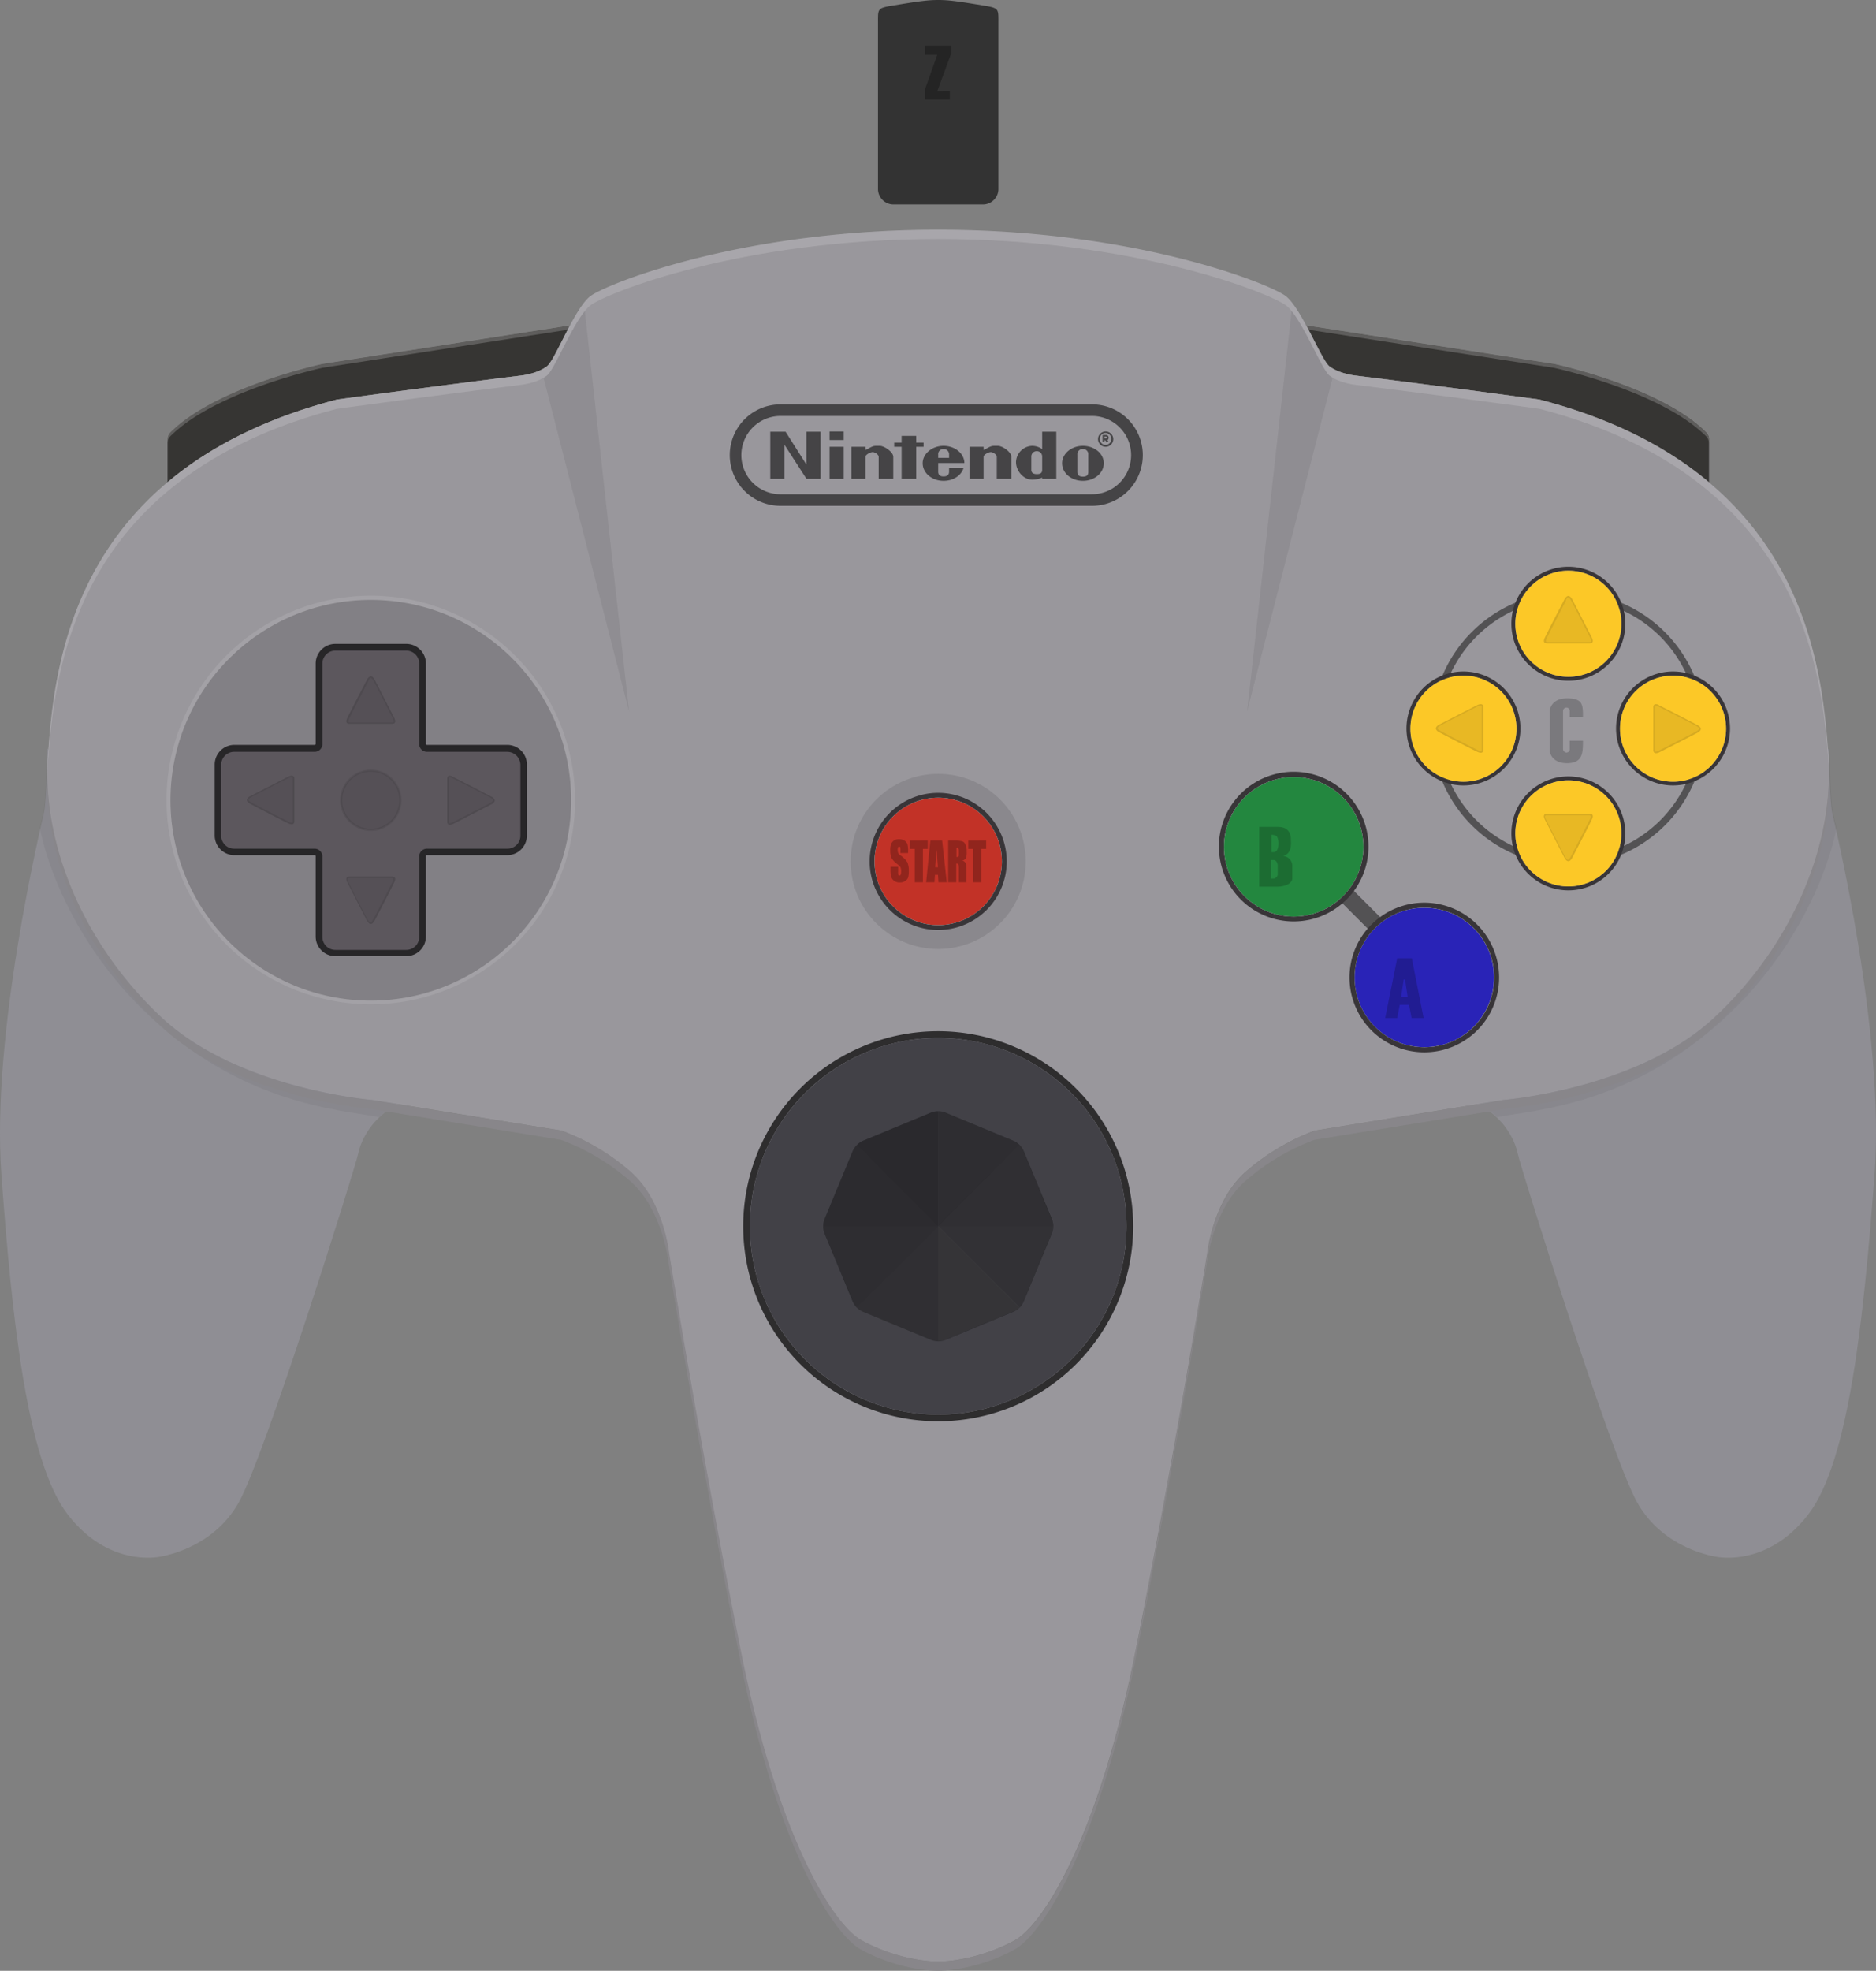 <svg id="Layer_1" data-name="Layer 1" xmlns="http://www.w3.org/2000/svg" width="810.05" height="850.78" viewBox="0 0 810.05 850.78">
  <rect x="0" y="0" width="810.05" height="850.78" fill="#808080" stroke="none"/>
  <defs>
    <style>
      .cls-1 {
        fill: #c9cacc;
      }

      .cls-18, .cls-19, .cls-2, .cls-20, .cls-21, .cls-22, .cls-23, .cls-24, .cls-35, .cls-4 {
        isolation: isolate;
      }

      .cls-10, .cls-2, .cls-4 {
        opacity: 0.2;
      }

      .cls-3 {
        fill: #363533;
      }

      .cls-12, .cls-19, .cls-20, .cls-21, .cls-22, .cls-23, .cls-24, .cls-4 {
        fill: #fff;
      }

      .cls-5 {
        fill: #8f8e94;
      }

      .cls-22, .cls-6 {
        opacity: 0.05;
      }

      .cls-7 {
        fill: #99979c;
      }

      .cls-8 {
        opacity: 0.46;
      }

      .cls-9 {
        opacity: 0.1;
      }

      .cls-11 {
        opacity: 0.15;
      }

      .cls-13 {
        opacity: 0.07;
      }

      .cls-14 {
        fill: #88868a;
      }

      .cls-15 {
        opacity: 0.55;
      }

      .cls-16 {
        opacity: 0.7;
      }

      .cls-17 {
        fill: #424147;
      }

      .cls-18 {
        opacity: 0.4;
      }

      .cls-19 {
        opacity: 0.03;
      }

      .cls-20 {
        opacity: 0.01;
      }

      .cls-21 {
        opacity: 0.02;
      }

      .cls-23 {
        opacity: 0.04;
      }

      .cls-24 {
        opacity: 0.06;
      }

      .cls-25 {
        fill: #383538;
      }

      .cls-26 {
        fill: #3dcdd8;
      }

      .cls-27 {
        opacity: 0.25;
      }

      .cls-28 {
        fill: #c23227;
      }

      .cls-29 {
        fill: #dc78c0;
      }

      .cls-30 {
        fill: #23873f;
      }

      .cls-31 {
        fill: #d6dc48;
      }

      .cls-32 {
        fill: #2923b7;
      }

      .cls-33 {
        fill: #5c575d;
      }

      .cls-34, .cls-35 {
        opacity: 0.08;
      }

      .cls-35 {
        stroke: #000;
        stroke-miterlimit: 10;
        stroke-width: 0.99px;
      }

      .cls-36 {
        fill: #fcc827;
      }

      .cls-37 {
        fill: #333;
      }

      .cls-38 {
        opacity: 0.3;
      }
    </style>
  </defs>
  <g id="Right_Bumper" data-name="Right Bumper">
    <g id="Left_Bumper_Pressed" data-name="Left Bumper Pressed">
      <path class="cls-1" d="M145.6,172.4c51-6.9,79.1-10.3,79.1-10.3s6.9-.6,11.5-4c2.1-1.6,5.9-10,10-17.7L139.3,157s-45.9,9.8-65.7,29.5a4.38,4.38,0,0,0-1.3,3.2v18.5h0C89.8,193.4,113.5,180.8,145.6,172.4Z" transform="translate(0.01 0.07)"/>
      <path class="cls-2" d="M73.6,186.5c19.7-19.7,65.7-29.5,65.7-29.5l107.1-16.6-.1,1.7-107,16.6s-45.9,9.8-65.7,29.5a4.38,4.38,0,0,0-1.3,3.2v-1.7A3.89,3.89,0,0,1,73.6,186.5Z" transform="translate(0.01 0.07)"/>
    </g>
    <g id="Left_Bumper" data-name="Left Bumper">
      <path class="cls-3" d="M145.6,172.4c51-6.9,79.1-10.3,79.1-10.3s6.9-.6,11.5-4c2.1-1.6,5.9-10,10-17.7L139.3,157s-45.9,9.8-65.7,29.5a4.38,4.38,0,0,0-1.3,3.2v18.5h0C89.8,193.4,113.5,180.8,145.6,172.4Z" transform="translate(0.01 0.07)"/>
      <path class="cls-4" d="M73.6,186.5c19.7-19.7,65.7-29.5,65.7-29.5l107.1-16.6-.1,1.7-107,16.6s-45.9,9.8-65.7,29.5a4.38,4.38,0,0,0-1.3,3.2v-1.7A3.89,3.89,0,0,1,73.6,186.5Z" transform="translate(0.01 0.07)"/>
    </g>
  </g>
  <g id="Left_Bumper-2" data-name="Left Bumper">
    <g id="Right_Bumper_Pressed" data-name="Right Bumper Pressed">
      <path class="cls-1" d="M574.1,158.1c4.6,3.4,11.5,4,11.5,4s28.1,3.4,79.1,10.3c32.1,8.3,55.8,21,73.3,35.8h0V189.7a4.63,4.63,0,0,0-1.3-3.2C717,166.8,671,157,671,157L564,140.4C568.2,148.1,572,156.5,574.1,158.1Z" transform="translate(0.01 0.07)"/>
      <path class="cls-2" d="M736.6,186.5c-19.7-19.7-65.7-29.5-65.7-29.5L563.8,140.4l.1,1.7,107,16.6s45.9,9.8,65.7,29.5a4.38,4.38,0,0,1,1.3,3.2v-1.7A4.63,4.63,0,0,0,736.6,186.5Z" transform="translate(0.01 0.07)"/>
    </g>
    <g id="Right_Bumper-2" data-name="Right Bumper">
      <path class="cls-3" d="M574.1,158.1c4.6,3.4,11.5,4,11.5,4s28.1,3.4,79.1,10.3c32.1,8.3,55.8,21,73.3,35.8h0V189.7a4.63,4.63,0,0,0-1.3-3.2C717,166.8,671,157,671,157L564,140.4C568.2,148.1,572,156.5,574.1,158.1Z" transform="translate(0.01 0.07)"/>
      <path class="cls-4" d="M736.6,186.5c-19.7-19.7-65.7-29.5-65.7-29.5L563.8,140.4l.1,1.7,107,16.6s45.9,9.8,65.7,29.5a4.38,4.38,0,0,1,1.3,3.2v-1.7A4.63,4.63,0,0,0,736.6,186.5Z" transform="translate(0.01 0.07)"/>
    </g>
  </g>
  <g>
    <g id="Right_Handle" data-name="Right Handle">
      <path class="cls-5" d="M789.7,323.1s.3,22.3,1.4,27.5S814,445.7,809.4,507s-10.9,123.7-28.6,146.7S741.3,672,741.3,672s-22.9-2.9-34.4-23.5-50.4-144.9-51.6-150.7-5.9-15.4-17-21.2S789.7,323.1,789.7,323.1Z" transform="translate(0.01 0.07)"/>
    </g>
    <g id="Right_Handle_Shadow" data-name="Right Handle Shadow" class="cls-6">
      <path d="M639.9,477.4c.2.1.5.3.7.4a.76.76,0,0,0,.4.2c.2.1.4.3.6.4s.3.2.4.3.4.3.6.4.3.2.4.3.4.3.6.4a1.38,1.38,0,0,0,.4.3c.2.1.4.3.6.4l.3.3c.2.2.4.3.6.5s.2.1.2.2c.3.2.5.5.8.7,17.1-3.3,60.1-5.4,101.9-46.3,25-24.4,39.8-55.1,44.6-78.4-.9-3.8-1.4-6.2-1.6-6.9-1.1-5.2-1.4-27.5-1.4-27.5a2.22,2.22,0,0,0-.5.4c.1.8.1,1.6.2,2.4,2.9,39-16,82.5-49.3,113.4s-91.1,35.5-91.1,35.5l-10.7,1.7c.4.2.7.4,1.1.6C639.6,477.3,639.7,477.3,639.9,477.4Z" transform="translate(0.01 0.07)"/>
    </g>
    <g id="Left_Handle" data-name="Left Handle">
      <path class="cls-5" d="M20.4,323.1s-.3,22.3-1.4,27.5S-3.9,445.7.6,507,11.5,630.7,29.2,653.7,68.7,672,68.7,672s22.9-2.9,34.4-23.5,50.4-144.9,51.6-150.7,5.9-15.4,17-21.2S20.4,323.1,20.4,323.1Z" transform="translate(0.01 0.07)"/>
    </g>
    <g id="Base">
      <path class="cls-7" d="M789.5,325.9c-2.9-39-10.3-123.7-124.9-153.5-51-6.9-79.1-10.3-79.1-10.3s-6.9-.6-11.5-4c-3.6-2.7-12-25.2-18.9-30.4S490.4,99.1,405,99.1s-143.1,23.5-150,28.6-15.3,27.7-18.9,30.4c-4.6,3.4-11.5,4-11.5,4s-28.1,3.4-79.1,10.3C31,202.2,23.5,287,20.7,325.9s16,82.5,49.3,113.4,91.1,35.5,91.1,35.5L242.4,488a97.28,97.28,0,0,1,29.8,17.8c14.3,12.6,16.6,35.5,16.6,35.5s14.3,88.2,30.9,171.3,40.7,118.6,52.1,124.9,24.6,9.2,33.2,9.2,21.8-2.9,33.2-9.2,35.5-41.8,52.1-124.9,30.9-171.3,30.9-171.3,2.3-22.9,16.6-35.5A97.28,97.28,0,0,1,567.6,488l81.3-13.2s57.9-4.6,91.1-35.5C773.4,408.4,792.3,364.9,789.5,325.9Z" transform="translate(0.01 0.07)"/>
    </g>
    <g class="cls-8">
      <rect x="583.66" y="378.2" width="7.3" height="28.4" transform="translate(-105.43 530.3) rotate(-45)"/>
    </g>
    <g id="Start_Indent" data-name="Start Indent" class="cls-9">
      <circle cx="405.11" cy="371.87" r="37.8"/>
    </g>
    <g id="C_Group" data-name="C Group">
      <g id="C_Area" data-name="C Area" class="cls-8">
        <path d="M677.2,258.3a56.1,56.1,0,1,1-56.1,56.1,56.08,56.08,0,0,1,56.1-56.1m0-2.8a59,59,0,1,0,59,59,59.11,59.11,0,0,0-59-59Z" transform="translate(0.01 0.07)"/>
      </g>
      <g class="cls-10">
        <path d="M677.8,323.4a1.42,1.42,0,0,1-1.6,1.4,1.6,1.6,0,0,1-1.3-1.5V306.9a1.5,1.5,0,0,1,1.3-1.5,1.42,1.42,0,0,1,1.6,1.4v2.6h5.7c0-5.2,0-8-6.9-8-6,0-7.2,3.9-7.4,4.9v18.2c.2,1,1.4,4.9,7.4,4.9,6.9,0,6.9-4.6,6.9-9.7h-5.7Z" transform="translate(0.01 0.07)"/>
      </g>
    </g>
    <g id="DPad_Area" data-name="DPad Area">
      <g id="Dpad_Area-2" data-name="Dpad Area" class="cls-11">
        <circle cx="160.11" cy="345.47" r="86.5"/>
      </g>
      <g class="cls-9">
        <path class="cls-12" d="M160.1,258.9a86.5,86.5,0,1,1-86.5,86.5,86.46,86.46,0,0,1,86.5-86.5m0-1.8a88.2,88.2,0,1,0,88.2,88.2,88.34,88.34,0,0,0-88.2-88.2Z" transform="translate(0.01 0.07)"/>
      </g>
    </g>
    <g id="Right_Shadow" data-name="Right Shadow" class="cls-13">
      <path d="M574.1,162.1c-3.2-2.4-10.1-20.1-16.4-27.9L538.5,307l36.9-144C575,162.7,574.5,162.4,574.1,162.1Z" transform="translate(0.01 0.07)"/>
    </g>
    <g id="Left_Handle_Shadow" data-name="Left Handle Shadow" class="cls-6">
      <path d="M170.3,477.4c-.2.1-.5.3-.7.4a.76.76,0,0,1-.4.2c-.2.1-.4.3-.6.4s-.3.2-.4.3-.4.3-.6.4-.3.2-.4.3-.4.3-.6.4a1.38,1.38,0,0,1-.4.3c-.2.1-.4.3-.6.4l-.3.3c-.2.2-.4.3-.6.5s-.2.1-.2.2c-.3.2-.5.5-.8.7-17.1-3.3-60.1-5.4-101.9-46.3-25-24.4-39.8-55.1-44.6-78.4.9-3.8,1.4-6.2,1.6-6.9,1.1-5.2,1.4-27.5,1.4-27.5a2.22,2.22,0,0,1,.5.4c-.1.8-.1,1.6-.2,2.4-2.9,39,16,82.5,49.3,113.4s91.1,35.5,91.1,35.5l10.7,1.7c-.4.2-.7.4-1.1.6C170.5,477.3,170.4,477.3,170.3,477.4Z" transform="translate(0.01 0.07)"/>
    </g>
    <g id="Left_Shadow" data-name="Left Shadow" class="cls-13">
      <path d="M236.1,162.1c3.2-2.4,10.1-20.1,16.4-27.9L271.6,307,234.7,163C235.2,162.7,235.6,162.4,236.1,162.1Z" transform="translate(0.01 0.07)"/>
    </g>
    <g id="Base_Over_Highlight" data-name="Base Over Highlight" class="cls-11">
      <path class="cls-12" d="M789.5,325.9c-2.9-39-10.3-123.7-124.9-153.5-51-6.9-79.1-10.3-79.1-10.3s-6.9-.6-11.5-4c-3.6-2.7-12-25.2-18.9-30.4S490.4,99.1,405,99.1s-143.1,23.5-150,28.6-15.3,27.7-18.9,30.4c-4.6,3.4-11.5,4-11.5,4s-28.1,3.4-79.1,10.3C31,202.2,23.5,287,20.7,325.9c-.2,3.2-.3,6.5-.3,9.7h0c0-1.9.1-3.8.2-5.7,2.9-39,10.3-123.7,124.9-153.5,51-6.9,79.1-10.3,79.1-10.3s6.9-.6,11.5-4c3.6-2.7,12-25.2,18.9-30.4s64.7-28.6,150.1-28.6,143.2,23.5,150.1,28.6,15.3,27.7,18.9,30.4c4.6,3.4,11.5,4,11.5,4s28.1,3.4,79.1,10.3c114.6,29.8,122,114.6,124.9,153.5.1,1.9.2,3.8.2,5.7h0C789.8,332.4,789.7,329.2,789.5,325.9Z" transform="translate(0.01 0.07)"/>
    </g>
    <g id="Base_Under_Shadow" data-name="Base Under Shadow">
      <path class="cls-14" d="M789.7,335.8c-.7,36.3-19.1,75.2-49.5,103.5-33.2,30.9-91.1,35.5-91.1,35.5L567.8,488A97.28,97.28,0,0,0,538,505.8c-14.3,12.6-16.6,35.5-16.6,35.5s-14.3,88.2-30.9,171.3-40.7,118.6-52.1,124.9-24.6,9.2-33.2,9.2-21.8-2.9-33.2-9.2-35.5-41.8-52.1-124.9S289,541.3,289,541.3s-2.3-22.9-16.6-35.5A97.28,97.28,0,0,0,242.6,488L161,474.9s-57.9-4.6-91.1-35.5C39.5,411,21.1,372.1,20.4,335.8c-.7,37.4,18,78.2,49.5,107.5,33.2,30.9,91.1,35.5,91.1,35.5L242.3,492a97.28,97.28,0,0,1,29.8,17.8c14.3,12.6,16.6,35.5,16.6,35.5s14.3,88.2,30.9,171.3,40.7,118.6,52.1,124.9,24.6,9.2,33.2,9.2,21.8-2.9,33.2-9.2,35.5-41.8,52.1-124.9,30.9-171.3,30.9-171.3,2.3-22.9,16.6-35.5A97.28,97.28,0,0,1,567.5,492l81.3-13.2s57.9-4.6,91.1-35.5C771.8,414,790.4,373.2,789.7,335.8Z" transform="translate(0.01 0.07)"/>
    </g>
    <g id="Nintendo_Logo" data-name="Nintendo Logo" class="cls-15">
      <path d="M471.6,218.3H337a21.9,21.9,0,1,1,0-43.8H471.5a21.9,21.9,0,0,1,.1,43.8ZM337,179.5a16.9,16.9,0,1,0,0,33.8H471.5a16.9,16.9,0,0,0,0-33.8Z" transform="translate(0.01 0.07)"/>
      <path d="M354.3,206.6V186.3h-6.1v14.2l-9-14.2h-6.6v20.3h6.1V191.9l9.5,14.7Z" transform="translate(0.01 0.07)"/>
      <path d="M364.3,206.6V192.8h-6.1v13.8Z" transform="translate(0.01 0.07)"/>
      <path d="M364.3,189.9v-3.7h-6.1v3.7Z" transform="translate(0.01 0.07)"/>
      <g id="_3162" data-name="3162">
        <path d="M385.7,206.6v-9.5c0-2-3.8-4.7-5.8-4.7H378c-1.4,0-2.9,1.2-4.3,1.8v-1.4h-6.1v13.8h6.1v-9.5c0-.9,2.1-2,3.1-2s2.6,1.1,2.6,2v9.5Z" transform="translate(0.01 0.07)"/>
      </g>
      <g id="_3162-2" data-name="3162">
        <path d="M436.7,206.6v-9.5c0-2-3.8-4.7-5.8-4.7H429c-1.4,0-2.9,1.2-4.3,1.8v-1.4h-6.1v13.8h6.1v-9.5c0-.9,2.1-2,3.1-2s2.6,1.1,2.6,2v9.5Z" transform="translate(0.01 0.07)"/>
      </g>
      <path d="M395.6,206.6V192.8h3.2V191h-3.2v-2.9h-6.3V191h-3.2v1.8h3.2v13.8Z" transform="translate(0.01 0.07)"/>
      <path d="M407.4,192.4c-4.9,0-9,3.4-9,7.5,0,4.3,4.1,7.6,9,7.6,4.3,0,7.8-2.4,8.7-5.7h-6.3v1.8c0,1.5-1.1,2-2.4,2s-2.3-.5-2.3-2v-3.8h11.3C416.4,195.8,412.4,192.4,407.4,192.4Zm0,1.4a2.26,2.26,0,0,1,2.4,2.4v1.4h-4.7v-1.4A2.18,2.18,0,0,1,407.4,193.8Z" transform="translate(0.01 0.07)"/>
      <path d="M467.6,192.4c-5,0-9,3.4-9,7.5,0,4.3,4,7.6,9,7.6s9-3.4,9-7.6S472.5,192.4,467.6,192.4Zm0,1.4a2.18,2.18,0,0,1,2.3,2.4v7.5c0,1.5-.9,2-2.3,2s-2.4-.5-2.4-2v-7.5A2.21,2.21,0,0,1,467.6,193.8Z" transform="translate(0.01 0.07)"/>
      <path d="M450,186.3v7.5a7.64,7.64,0,0,0-4.3-1.4,7.22,7.22,0,0,0-7,7c0,3.8,3.2,7.6,7,7.6a11.11,11.11,0,0,0,4.3-.9v.5h6.1V186.3Zm-2.3,8.4a2.29,2.29,0,0,1,2.3,2.4v5.7c0,1.4-.9,1.8-2.3,1.8s-2.4-.5-2.4-1.8v-5.7A2.31,2.31,0,0,1,447.7,194.7Z" transform="translate(0.01 0.07)"/>
      <path d="M477.4,192.8a3.33,3.33,0,0,1-3.3-3.3,3.3,3.3,0,1,1,3.3,3.3Zm0-6a2.53,2.53,0,0,0-2.5,2.7,2.48,2.48,0,0,0,2.5,2.5,2.61,2.61,0,0,0,2.5-2.5A2.72,2.72,0,0,0,477.4,186.8Zm.4,4.1-.5-.9h-.4v.7h-.8v-3h1.5a1.13,1.13,0,0,1,1.1,1.2,1.23,1.23,0,0,1-.5,1l.4.6Zm-.9-1.7h.7c.3,0,.3-.3.3-.4s0-.4-.3-.4h-.7Z" transform="translate(0.01 0.07)"/>
    </g>
  </g>
  <g id="Stick_Area" data-name="Stick Area">
    <g id="Stick_Background_Rim" data-name="Stick Background Rim" class="cls-16">
      <path d="M405.1,448a81.3,81.3,0,1,1-81.3,81.3A81.3,81.3,0,0,1,405.1,448m0-2.9a84.2,84.2,0,1,0,84.2,84.2,84.33,84.33,0,0,0-84.2-84.2Z" transform="translate(0.01 0.07)"/>
    </g>
    <circle id="Stick_Background" data-name="Stick Background" class="cls-17" cx="405.11" cy="529.37" r="81.3"/>
    <g id="Octagon">
      <path class="cls-18" d="M368.1,497l-12,29a8.4,8.4,0,0,0,0,6.6l12,29a8.66,8.66,0,0,0,4.7,4.7l29,12a8.4,8.4,0,0,0,6.6,0l29-12a8.66,8.66,0,0,0,4.7-4.7l12-29a8.4,8.4,0,0,0,0-6.6l-12-29a8.66,8.66,0,0,0-4.7-4.7l-29-12a8.4,8.4,0,0,0-6.6,0l-29,12A9,9,0,0,0,368.1,497Z" transform="translate(0.01 0.07)"/>
      <g>
        <path class="cls-19" d="M355.5,529.3a7.84,7.84,0,0,0,.7,3.3l12,29a7.74,7.74,0,0,0,1.9,2.8l35.1-35.1Z" transform="translate(0.01 0.07)"/>
        <path class="cls-20" d="M405.1,479.7a7.84,7.84,0,0,0-3.3.7l-29,12a7.74,7.74,0,0,0-2.8,1.9l35.1,35.1V479.7Z" transform="translate(0.01 0.07)"/>
        <path class="cls-21" d="M370,494.2a9.23,9.23,0,0,0-1.9,2.8l-12,29a9.76,9.76,0,0,0-.7,3.3H405Z" transform="translate(0.01 0.07)"/>
        <path class="cls-19" d="M440.1,494.2a9.23,9.23,0,0,0-2.8-1.9l-29-12a9.76,9.76,0,0,0-3.3-.7v49.6Z" transform="translate(0.01 0.07)"/>
        <path class="cls-22" d="M440.1,564.4a9.23,9.23,0,0,0,1.9-2.8l12-29a9.76,9.76,0,0,0,.7-3.3H405.1Z" transform="translate(0.01 0.07)"/>
        <path class="cls-23" d="M370,564.4a9.23,9.23,0,0,0,2.8,1.9l29,12a9.76,9.76,0,0,0,3.3.7V529.4Z" transform="translate(0.01 0.07)"/>
        <path class="cls-23" d="M442,497a7.74,7.74,0,0,0-1.9-2.8L405,529.3h49.6a7.84,7.84,0,0,0-.7-3.3Z" transform="translate(0.01 0.07)"/>
        <path class="cls-24" d="M405.1,578.9a7.84,7.84,0,0,0,3.3-.7l29-12a7.74,7.74,0,0,0,2.8-1.9l-35.1-35.1v49.7Z" transform="translate(0.01 0.07)"/>
      </g>
    </g>
  </g>
  <g id="Start_Button" data-name="Start Button">
    <path class="cls-25" d="M405.1,344.3a27.5,27.5,0,1,1-27.5,27.5,27.48,27.48,0,0,1,27.5-27.5m0-2.1a29.6,29.6,0,1,0,29.6,29.6,29.66,29.66,0,0,0-29.6-29.6Z" transform="translate(0.01 0.07)"/>
    <g id="Start_Button_Pressed" data-name="Start Button Pressed">
      <circle class="cls-26" cx="405.11" cy="371.87" r="27.5"/>
      <g class="cls-27">
        <path class="cls-12" d="M392.1,368.2h-3.3v-1.3a3.45,3.45,0,0,0-.1-1.2c-.1-.2-.2-.3-.4-.3a.55.55,0,0,0-.5.3,2.51,2.51,0,0,0-.2,1,4.64,4.64,0,0,0,.2,1.4,2.39,2.39,0,0,0,1,1.1,10.3,10.3,0,0,1,3,3,9.08,9.08,0,0,1,.6,3.8,9.41,9.41,0,0,1-.3,2.8,3.11,3.11,0,0,1-1.3,1.5,4.14,4.14,0,0,1-2.3.6,3.79,3.79,0,0,1-2.4-.7,3.24,3.24,0,0,1-1.3-1.8,12.39,12.39,0,0,1-.3-3.1v-1.2h3.3v2.2a3.81,3.81,0,0,0,.1,1.3.55.55,0,0,0,.5.3.51.51,0,0,0,.5-.4,2.68,2.68,0,0,0,.2-1.1,4.83,4.83,0,0,0-.3-2.1,9.07,9.07,0,0,0-1.7-1.6,8.59,8.59,0,0,1-1.7-1.7,3.65,3.65,0,0,1-.7-1.4,7.8,7.8,0,0,1-.3-2.4,7.39,7.39,0,0,1,.4-3,3.74,3.74,0,0,1,1.3-1.5,3.64,3.64,0,0,1,2.1-.5,4.14,4.14,0,0,1,2.3.6,3.11,3.11,0,0,1,1.3,1.5,10.53,10.53,0,0,1,.3,3v.9Z" transform="translate(0.01 0.07)"/>
        <path class="cls-12" d="M400.6,362.8v3.6h-2.1v14.4H395V366.4h-2.1v-3.6Z" transform="translate(0.01 0.07)"/>
        <path class="cls-12" d="M406.8,362.8l2,18h-3.6l-.2-3.2h-1.3l-.2,3.2h-3.6l1.8-18ZM405,374.3c-.2-2-.4-4.6-.5-7.5-.4,3.4-.6,6-.7,7.5Z" transform="translate(0.01 0.07)"/>
        <path class="cls-12" d="M409.5,362.8H412a12.45,12.45,0,0,1,3.4.3,2.24,2.24,0,0,1,1.4,1.3,6.91,6.91,0,0,1,.6,3.3,6.06,6.06,0,0,1-.4,2.8,2,2,0,0,1-1.6.9,2.15,2.15,0,0,1,1.4.9,2.46,2.46,0,0,1,.4,1.1c0,.4.1,1.2.1,2.7v4.7H414v-6a5.25,5.25,0,0,0-.2-1.8q-.15-.3-.9-.3v8.1h-3.5v-18Zm3.5,3.1v4a1.29,1.29,0,0,0,.8-.2c.2-.1.2-.6.2-1.4v-1a2.33,2.33,0,0,0-.2-1.1C413.7,365.9,413.4,365.9,413,365.9Z" transform="translate(0.01 0.07)"/>
        <path class="cls-12" d="M425.8,362.8v3.6h-2.1v14.4h-3.5V366.4h-2.1v-3.6Z" transform="translate(0.01 0.07)"/>
      </g>
    </g>
    <g id="Start_Button-2" data-name="Start Button">
      <circle class="cls-28" cx="405.11" cy="371.87" r="27.5"/>
      <g class="cls-27">
        <path d="M392.1,368.2h-3.3v-1.3a3.45,3.45,0,0,0-.1-1.2c-.1-.2-.2-.3-.4-.3a.55.55,0,0,0-.5.3,2.51,2.51,0,0,0-.2,1,4.64,4.64,0,0,0,.2,1.4,2.39,2.39,0,0,0,1,1.1,10.3,10.3,0,0,1,3,3,9.08,9.08,0,0,1,.6,3.8,9.41,9.41,0,0,1-.3,2.8,3.11,3.11,0,0,1-1.3,1.5,4.14,4.14,0,0,1-2.3.6,3.79,3.79,0,0,1-2.4-.7,3.24,3.24,0,0,1-1.3-1.8,12.39,12.39,0,0,1-.3-3.1v-1.2h3.3v2.2a3.81,3.81,0,0,0,.1,1.3.55.55,0,0,0,.5.3.51.51,0,0,0,.5-.4,2.68,2.68,0,0,0,.2-1.1,4.83,4.83,0,0,0-.3-2.1,9.07,9.07,0,0,0-1.7-1.6,8.59,8.59,0,0,1-1.7-1.7,3.65,3.65,0,0,1-.7-1.4,7.8,7.8,0,0,1-.3-2.4,7.39,7.39,0,0,1,.4-3,3.74,3.74,0,0,1,1.3-1.5,3.64,3.64,0,0,1,2.1-.5,4.14,4.14,0,0,1,2.3.6,3.11,3.11,0,0,1,1.3,1.5,10.53,10.53,0,0,1,.3,3v.9Z" transform="translate(0.01 0.07)"/>
        <path d="M400.6,362.8v3.6h-2.1v14.4H395V366.4h-2.1v-3.6Z" transform="translate(0.01 0.07)"/>
        <path d="M406.8,362.8l2,18h-3.6l-.2-3.2h-1.3l-.2,3.2h-3.6l1.8-18ZM405,374.3c-.2-2-.4-4.6-.5-7.5-.4,3.4-.6,6-.7,7.5Z" transform="translate(0.01 0.07)"/>
        <path d="M409.5,362.8H412a12.45,12.45,0,0,1,3.4.3,2.24,2.24,0,0,1,1.4,1.3,6.91,6.91,0,0,1,.6,3.3,6.06,6.06,0,0,1-.4,2.8,2,2,0,0,1-1.6.9,2.15,2.15,0,0,1,1.4.9,2.46,2.46,0,0,1,.4,1.1c0,.4.1,1.2.1,2.7v4.7H414v-6a5.25,5.25,0,0,0-.2-1.8q-.15-.3-.9-.3v8.1h-3.5v-18Zm3.5,3.1v4a1.29,1.29,0,0,0,.8-.2c.2-.1.2-.6.2-1.4v-1a2.33,2.33,0,0,0-.2-1.1C413.7,365.9,413.4,365.9,413,365.9Z" transform="translate(0.01 0.07)"/>
        <path d="M425.8,362.8v3.6h-2.1v14.4h-3.5V366.4h-2.1v-3.6Z" transform="translate(0.01 0.07)"/>
      </g>
    </g>
  </g>
  <g id="B_Button" data-name="B Button">
    <path class="cls-25" d="M558.6,335.4a30.1,30.1,0,1,1-30.1,30.1,30.13,30.13,0,0,1,30.1-30.1m0-2.3a32.3,32.3,0,1,0,32.3,32.3,32.35,32.35,0,0,0-32.3-32.3Z" transform="translate(0.01 0.07)"/>
    <g>
      <circle class="cls-29" cx="558.61" cy="365.57" r="30.1"/>
      <path class="cls-4" d="M554,369.5c4-1.1,3.4-5.7,3.4-6.9,0-2.3-.6-5.7-5.7-5.7h-8v25.8h8a10.19,10.19,0,0,0,4.6-1.1c1.7-1.1,1.7-2.3,1.7-2.3v-5.7A4.19,4.19,0,0,0,554,369.5Zm-5.1-9.2s1.7,0,2.3.6c1.1,1.1,1.1,5.2,0,6.3a1.74,1.74,0,0,1-1.1.6H549v-7.5Zm2.8,17.2a1.56,1.56,0,0,1-.6,1.1l-.2.2a1.49,1.49,0,0,1-.9.4h-1.2v-8H550a1.09,1.09,0,0,1,.9.4l.2.2a2.74,2.74,0,0,1,.6,1.7Z" transform="translate(0.01 0.07)"/>
    </g>
    <g>
      <circle class="cls-30" cx="558.61" cy="365.57" r="30.1"/>
      <path class="cls-2" d="M554,369.5c4-1.1,3.4-5.7,3.4-6.9,0-2.3-.6-5.7-5.7-5.7h-8v25.8h8a10.19,10.19,0,0,0,4.6-1.1c1.7-1.1,1.7-2.3,1.7-2.3v-5.7A4.19,4.19,0,0,0,554,369.5Zm-5.1-9.2s1.7,0,2.3.6c1.1,1.1,1.1,5.2,0,6.3a1.74,1.74,0,0,1-1.1.6H549v-7.5Zm2.8,17.2a1.56,1.56,0,0,1-.6,1.1l-.2.2a1.49,1.49,0,0,1-.9.4h-1.2v-8H550a1.09,1.09,0,0,1,.9.4l.2.2a2.74,2.74,0,0,1,.6,1.7Z" transform="translate(0.01 0.07)"/>
    </g>
  </g>
  <g id="A_Button" data-name="A Button">
    <path class="cls-25" d="M615,391.8a30.1,30.1,0,1,1-30,30.1,30.13,30.13,0,0,1,30-30.1m0-2.2a32.3,32.3,0,1,0,32.3,32.3A32.35,32.35,0,0,0,615,389.6Z" transform="translate(0.01 0.07)"/>
    <g>
      <circle class="cls-31" cx="615.01" cy="421.97" r="30.1"/>
      <path class="cls-4" d="M609.6,413.6h-6.3l-5.2,25.8h5.2l1.1-5.7h4l1.1,5.7h5.2ZM605,430.2l1.1-7.4h.6l1.1,7.4Z" transform="translate(0.01 0.07)"/>
    </g>
    <g>
      <circle class="cls-32" cx="615.01" cy="421.97" r="30.1"/>
      <path class="cls-2" d="M609.6,413.6h-6.3l-5.2,25.8h5.2l1.1-5.7h4l1.1,5.7h5.2ZM605,430.2l1.1-7.4h.6l1.1,7.4Z" transform="translate(0.01 0.07)"/>
    </g>
  </g>
  <g id="Dpad">
    <g id="Dpad-2" data-name="Dpad">
      <g id="D-Pad_BG" data-name="D-Pad BG" class="cls-16">
        <path d="M144.8,411.4a7,7,0,0,1-7-7.1V369.6a1.9,1.9,0,0,0-1.9-1.9H101.2a7.11,7.11,0,0,1-7.1-7V330.1a7,7,0,0,1,7.1-7h34.7a1.9,1.9,0,0,0,1.9-1.9V286.5a7.11,7.11,0,0,1,7-7.1h30.6a7.13,7.13,0,0,1,7.1,7.1v34.7a1.9,1.9,0,0,0,1.9,1.9h34.7a7.11,7.11,0,0,1,7.1,7v30.6a7,7,0,0,1-7.1,7H184.4a1.9,1.9,0,0,0-1.9,1.9v34.7a7.13,7.13,0,0,1-7.1,7.1Z" transform="translate(0.01 0.07)"/>
        <path d="M175.4,280.8a5.59,5.59,0,0,1,5.6,5.6v34.7a3.37,3.37,0,0,0,3.4,3.4h34.7a5.59,5.59,0,0,1,5.6,5.6v30.6a5.59,5.59,0,0,1-5.6,5.6H184.4a3.37,3.37,0,0,0-3.4,3.4v34.7a5.59,5.59,0,0,1-5.6,5.6H144.8a5.59,5.59,0,0,1-5.6-5.6V369.7a3.37,3.37,0,0,0-3.4-3.4H101.1a5.59,5.59,0,0,1-5.6-5.6V330.1a5.59,5.59,0,0,1,5.6-5.6h34.7a3.37,3.37,0,0,0,3.4-3.4V286.4a5.59,5.59,0,0,1,5.6-5.6h30.6m0-2.9H144.8a8.49,8.49,0,0,0-8.5,8.5v34.7a.43.43,0,0,1-.4.4H101.2a8.49,8.49,0,0,0-8.5,8.5v30.6a8.49,8.49,0,0,0,8.5,8.5h34.7a.43.43,0,0,1,.4.4v34.7a8.49,8.49,0,0,0,8.5,8.5h30.6a8.49,8.49,0,0,0,8.5-8.5V369.5a.43.43,0,0,1,.4-.4H219a8.49,8.49,0,0,0,8.5-8.5V330a8.49,8.49,0,0,0-8.5-8.5H184.3a.43.43,0,0,1-.4-.4V286.4a8.49,8.49,0,0,0-8.5-8.5Z" transform="translate(0.01 0.07)"/>
      </g>
      <path class="cls-33" d="M219.1,324.5H184.4a3.37,3.37,0,0,1-3.4-3.4V286.4a5.59,5.59,0,0,0-5.6-5.6H144.8a5.59,5.59,0,0,0-5.6,5.6v34.7a3.37,3.37,0,0,1-3.4,3.4H101.1a5.59,5.59,0,0,0-5.6,5.6v30.6a5.59,5.59,0,0,0,5.6,5.6h34.7a3.37,3.37,0,0,1,3.4,3.4v34.7a5.59,5.59,0,0,0,5.6,5.6h30.6a5.59,5.59,0,0,0,5.6-5.6V369.7a3.37,3.37,0,0,1,3.4-3.4h34.7a5.59,5.59,0,0,0,5.6-5.6V330.1A5.72,5.72,0,0,0,219.1,324.5Z" transform="translate(0.01 0.07)"/>
      <g class="cls-34">
        <path d="M126,355.5a4,4,0,0,1-1.3-.4c-2.9-1.4-15.9-8.1-16-8.2-.6-.2-1.6-.9-1.6-1.5s1.1-1.3,1.6-1.5c.2-.1,13.1-6.8,16-8.2a4,4,0,0,1,1.3-.4c.3,0,.4.1.4.2a1.49,1.49,0,0,1,.2.9v18.1a1.49,1.49,0,0,1-.2.9.58.58,0,0,1-.4.1Z" transform="translate(0.01 0.07)"/>
        <path d="M126,335.8h0a.44.44,0,0,1,.1.5v18.9H126a2.41,2.41,0,0,1-1.1-.3c-2.9-1.4-15.9-8.1-16-8.2h0c-.7-.3-1.3-.8-1.3-1a2.06,2.06,0,0,1,1.3-1h0c.1-.1,13.1-6.8,16-8.2.7-.7,1-.7,1.1-.7m0-1a3.36,3.36,0,0,0-1.5.4c-3,1.5-16,8.2-16,8.2s-1.9.8-1.9,1.9,1.9,1.9,1.9,1.9,13,6.8,16,8.2a3.7,3.7,0,0,0,1.5.4c1.3,0,1.1-1.6,1.1-1.6v-18c0,.2.2-1.4-1.1-1.4Z" transform="translate(0.01 0.07)"/>
      </g>
      <g class="cls-34">
        <path d="M169.3,311.9H150.8a.91.91,0,0,1-.8-.3c-.2-.3-.1-.9.3-1.6,1.4-2.9,8.1-15.9,8.2-16,.2-.6.9-1.6,1.5-1.6s1.3,1.1,1.5,1.6c.1.2,6.8,13.1,8.2,16,.4.8.5,1.4.3,1.6S169.5,311.9,169.3,311.9Z" transform="translate(0.01 0.07)"/>
        <path d="M160.1,292.9c.2,0,.7.6,1,1.3h0c.1.1,6.8,13.1,8.2,16a2,2,0,0,1,.3,1.2,1,1,0,0,1-.4.1h-19s-.1-.3.3-1.2c1.4-2.9,8.1-15.9,8.2-16h0c.7-.8,1.2-1.4,1.4-1.4m0-1c-1.1,0-1.9,1.9-1.9,1.9s-6.8,13-8.2,16c-1.2,2.4.3,2.6.9,2.6h18.4c.6,0,2.1-.2.9-2.6-1.5-3-8.2-16-8.2-16s-.8-1.9-1.9-1.9Z" transform="translate(0.01 0.07)"/>
      </g>
      <g class="cls-34">
        <path d="M194.2,355.5c-.3,0-.4-.1-.4-.2a1.49,1.49,0,0,1-.2-.9V336.3a1.49,1.49,0,0,1,.2-.9.52.52,0,0,1,.4-.2,4,4,0,0,1,1.3.4c2.9,1.4,15.9,8.1,16,8.2.6.2,1.6.9,1.6,1.5s-1.1,1.3-1.6,1.5c-.2.1-13.1,6.8-16,8.2a3,3,0,0,1-1.3.5Z" transform="translate(0.01 0.07)"/>
        <path d="M194.2,335.8a2.41,2.41,0,0,1,1.1.3c2.9,1.4,15.9,8.1,16,8.2h0c.7.3,1.3.8,1.3,1a2.06,2.06,0,0,1-1.3,1h0c-.1.1-13.1,6.8-16,8.2a2.17,2.17,0,0,1-1.1.3h-.1a4.33,4.33,0,0,1-.1-.5V335.9c0,.2.1-.1.2-.1h0m0-1c-1.3,0-1.1,1.6-1.1,1.6v18s-.2,1.6,1.1,1.6a3.36,3.36,0,0,0,1.5-.4c3-1.5,16-8.2,16-8.2s1.9-.8,1.9-1.9-1.9-1.9-1.9-1.9-13-6.8-16-8.2a2.64,2.64,0,0,0-1.5-.6Z" transform="translate(0.01 0.07)"/>
      </g>
      <g class="cls-34">
        <path d="M160.1,398.4c-.6,0-1.3-1.1-1.5-1.6-.1-.2-6.8-13.1-8.2-16-.4-.8-.5-1.4-.3-1.6a.91.91,0,0,1,.8-.3h18.5a.91.91,0,0,1,.8.3c.2.3.1.9-.3,1.6-1.4,2.9-8.1,15.9-8.2,16C161.4,397.3,160.7,398.3,160.1,398.4Z" transform="translate(0.01 0.07)"/>
        <path d="M150.9,379.3h19s.1.3-.3,1.2c-1.4,2.9-8.1,15.9-8.2,16h0c-.3.6-.8,1.3-1,1.3a2.06,2.06,0,0,1-1-1.3h0c-.1-.1-6.8-13.1-8.2-16a2,2,0,0,1-.3-1.2h0m18.4-1H150.9c-.6,0-2.1.2-.9,2.6,1.5,3,8.2,16,8.2,16s.8,1.9,1.9,1.9,1.9-1.9,1.9-1.9,6.8-13,8.2-16c1.2-2.4-.3-2.6-.9-2.6Z" transform="translate(0.01 0.07)"/>
      </g>
      <g class="cls-34">
        <path d="M126,335.5a.44.44,0,0,1,.3.1.82.82,0,0,1,.1.7h0v18h0c0,.2,0,.6-.1.7a.44.44,0,0,1-.3.1,3.14,3.14,0,0,1-1.2-.4c-2.9-1.4-15.9-8.1-16-8.2h0c-.6-.3-1.5-.9-1.5-1.3s.9-1,1.5-1.3h0c.1-.1,13.1-6.8,16-8.2a3.52,3.52,0,0,1,1.2-.2m0-.7a3.36,3.36,0,0,0-1.5.4c-3,1.5-16,8.2-16,8.2s-1.9.8-1.9,1.9,1.9,1.9,1.9,1.9,13,6.8,16,8.2a3.7,3.7,0,0,0,1.5.4c1.3,0,1.1-1.6,1.1-1.6v-18c0,.2.2-1.4-1.1-1.4Z" transform="translate(0.01 0.07)"/>
      </g>
      <g class="cls-34">
        <path d="M160.1,292.6c.4,0,1,.9,1.3,1.5h0c.1.1,6.8,13.1,8.2,16,.5,1,.4,1.4.3,1.5a.85.85,0,0,1-.6.2H151.1a.85.85,0,0,1-.6-.2c0-.1-.2-.4.3-1.5,1.4-2.9,8.1-15.9,8.2-16h0c.1-.7.7-1.5,1.1-1.5m0-.7c-1.1,0-1.9,1.9-1.9,1.9s-6.8,13-8.2,16c-1.2,2.4.3,2.6.9,2.6h18.4c.6,0,2.1-.2.9-2.6-1.5-3-8.2-16-8.2-16s-.8-1.9-1.9-1.9Z" transform="translate(0.01 0.07)"/>
      </g>
      <g class="cls-34">
        <path d="M194.2,335.5a3.14,3.14,0,0,1,1.2.4c2.9,1.4,15.9,8.1,16,8.2h0c.6.3,1.5.9,1.5,1.3s-.9,1-1.5,1.3h0c-.1.1-13.1,6.8-16,8.2a3.14,3.14,0,0,1-1.2.4.44.44,0,0,1-.3-.1.82.82,0,0,1-.1-.7h0v-18h0c0-.2,0-.6.1-.7,0-.3.1-.3.3-.3m0-.7c-1.3,0-1.1,1.6-1.1,1.6v18s-.2,1.6,1.1,1.6a3.36,3.36,0,0,0,1.5-.4c3-1.5,16-8.2,16-8.2s1.9-.8,1.9-1.9-1.9-1.9-1.9-1.9-13-6.8-16-8.2a2.64,2.64,0,0,0-1.5-.6Z" transform="translate(0.01 0.07)"/>
      </g>
      <g class="cls-34">
        <path d="M150.9,379h18.2a.85.85,0,0,1,.6.2c0,.1.2.4-.3,1.5-1.4,2.9-8.1,15.9-8.2,16h0c-.3.6-.9,1.5-1.3,1.5s-1-.9-1.3-1.5h0c-.1-.1-6.8-13.1-8.2-16-.5-1-.4-1.4-.3-1.5a1.88,1.88,0,0,1,.8-.2m18.4-.7H150.9c-.6,0-2.1.2-.9,2.6,1.5,3,8.2,16,8.2,16s.8,1.9,1.9,1.9,1.9-1.9,1.9-1.9,6.8-13,8.2-16c1.2-2.4-.3-2.6-.9-2.6Z" transform="translate(0.01 0.07)"/>
      </g>
      <circle class="cls-35" cx="160.11" cy="345.47" r="12.8"/>
    </g>
  </g>
  <g id="C_Pad" data-name="C Pad">
    <g>
      <g id="C_Left" data-name="C Left">
        <path class="cls-25" d="M677.2,246.3a22.9,22.9,0,1,1-22.9,22.9,22.9,22.9,0,0,1,22.9-22.9m0-1.7a24.6,24.6,0,1,0,24.6,24.6,24.65,24.65,0,0,0-24.6-24.6Z" transform="translate(0.01 0.07)"/>
        <circle class="cls-36" cx="677.21" cy="269.28" r="22.9"/>
        <g>
          <g class="cls-34">
            <path d="M686.4,277.3H667.9a.91.91,0,0,1-.8-.3c-.2-.3-.1-.9.3-1.6,1.4-2.9,8.1-15.9,8.2-16,.2-.6.9-1.6,1.5-1.6s1.3,1.1,1.5,1.6c.1.2,6.8,13.1,8.2,16,.4.8.5,1.4.3,1.6S686.6,277.3,686.4,277.3Z" transform="translate(0.01 0.07)"/>
            <path d="M677.2,258.2c.2,0,.7.6,1,1.3h0c.1.1,6.8,13.1,8.2,16a2,2,0,0,1,.3,1.2,1,1,0,0,1-.4.1h-19s-.1-.3.3-1.2c1.4-2.9,8.1-15.9,8.2-16h0a5.85,5.85,0,0,1,1.4-1.4m0-1c-1.1,0-1.9,1.9-1.9,1.9s-6.8,13-8.2,16c-1.2,2.4.3,2.6.9,2.6h18.4c.6,0,2.1-.2.9-2.6-1.5-3-8.2-16-8.2-16s-.8-1.8-1.9-1.9Z" transform="translate(0.01 0.07)"/>
          </g>
          <g class="cls-34">
            <path d="M677.2,257.9c.4,0,1,.9,1.3,1.5h0c.1.1,6.8,13.1,8.2,16,.5,1,.4,1.4.3,1.5a.85.85,0,0,1-.6.2H668.2a.85.85,0,0,1-.6-.2c0-.1-.2-.4.3-1.5,1.4-2.9,8.1-15.9,8.2-16h0c0-.6.6-1.5,1.1-1.5m0-.7c-1.1,0-1.9,1.9-1.9,1.9s-6.8,13-8.2,16c-1.2,2.4.3,2.6.9,2.6h18.4c.6,0,2.1-.2.9-2.6-1.5-3-8.2-16-8.2-16s-.8-1.8-1.9-1.9Z" transform="translate(0.01 0.07)"/>
          </g>
        </g>
      </g>
      <g id="C_Right" data-name="C Right">
        <path class="cls-25" d="M722.4,291.6a22.9,22.9,0,1,1-22.9,22.9,22.9,22.9,0,0,1,22.9-22.9m0-1.8A24.6,24.6,0,1,0,747,314.4a24.65,24.65,0,0,0-24.6-24.6Z" transform="translate(0.01 0.07)"/>
        <circle class="cls-36" cx="722.41" cy="314.57" r="22.9"/>
        <g>
          <g class="cls-34">
            <path d="M715,324.6c-.3,0-.4-.1-.4-.2a1.49,1.49,0,0,1-.2-.9V305.4a1.49,1.49,0,0,1,.2-.9.52.52,0,0,1,.4-.2,4,4,0,0,1,1.3.4c2.9,1.4,15.9,8.1,16,8.2.6.2,1.6.9,1.6,1.5s-1.1,1.3-1.6,1.5c-.2.1-13.1,6.8-16,8.2A3,3,0,0,1,715,324.6Z" transform="translate(0.01 0.07)"/>
            <path d="M715,304.9a2.41,2.41,0,0,1,1.1.3c2.9,1.4,15.9,8.1,16,8.2h0c.7.3,1.3.8,1.3,1a2.06,2.06,0,0,1-1.3,1h0c-.1.1-13.1,6.8-16,8.2a2.17,2.17,0,0,1-1.1.3h-.1a4.33,4.33,0,0,1-.1-.5V305c.1.2.1-.1.2-.1h0m0-1c-1.3,0-1.1,1.6-1.1,1.6v18s-.2,1.6,1.1,1.6a3.36,3.36,0,0,0,1.5-.4c3-1.5,16-8.2,16-8.2s1.9-.8,1.9-1.9-1.9-1.9-1.9-1.9-13-6.8-16-8.2a2.24,2.24,0,0,0-1.5-.6Z" transform="translate(0.01 0.07)"/>
          </g>
          <g class="cls-34">
            <path d="M715,304.6a3.14,3.14,0,0,1,1.2.4c2.9,1.4,15.9,8.1,16,8.2h0c.6.3,1.5.9,1.5,1.3s-.9,1-1.5,1.3h0c-.1.1-13.1,6.8-16,8.2a3.14,3.14,0,0,1-1.2.4.44.44,0,0,1-.3-.1.82.82,0,0,1-.1-.7h0v-18h0a2,2,0,0,1,.1-.7.27.27,0,0,1,.3-.3m0-.7c-1.3,0-1.1,1.6-1.1,1.6v18s-.2,1.6,1.1,1.6a3.36,3.36,0,0,0,1.5-.4c3-1.5,16-8.2,16-8.2s1.9-.8,1.9-1.9-1.9-1.9-1.9-1.9-13-6.8-16-8.2a2.24,2.24,0,0,0-1.5-.6Z" transform="translate(0.01 0.07)"/>
          </g>
        </g>
      </g>
      <g id="C_Down" data-name="C Down">
        <path class="cls-25" d="M677.2,336.8a22.9,22.9,0,1,1-22.9,22.9,22.9,22.9,0,0,1,22.9-22.9m0-1.7a24.6,24.6,0,1,0,24.6,24.6,24.65,24.65,0,0,0-24.6-24.6Z" transform="translate(0.01 0.07)"/>
        <circle class="cls-36" cx="677.21" cy="359.78" r="22.9"/>
        <g>
          <g class="cls-34">
            <path d="M677.2,371.2c-.6,0-1.3-1.1-1.5-1.6-.1-.2-6.8-13.1-8.2-16-.4-.8-.5-1.4-.3-1.6a.91.91,0,0,1,.8-.3h18.5a.91.91,0,0,1,.8.3c.2.3.1.9-.3,1.6-1.4,2.9-8.1,15.9-8.2,16C678.4,370.1,677.8,371.2,677.2,371.2Z" transform="translate(0.01 0.07)"/>
            <path d="M668,352.2h19s.1.3-.3,1.2c-1.4,2.9-8.1,15.9-8.2,16h0c-.3.7-.8,1.3-1,1.3a2.06,2.06,0,0,1-1-1.3h0c-.1-.1-6.8-13.1-8.2-16a2,2,0,0,1-.3-1.2h0m18.4-1H668c-.6,0-2.1.2-.9,2.6,1.5,3,8.2,16,8.2,16s.8,1.9,1.9,1.9,1.9-1.9,1.9-1.9,6.8-13,8.2-16c1.2-2.4-.3-2.6-.9-2.6Z" transform="translate(0.01 0.07)"/>
          </g>
          <g class="cls-34">
            <path d="M668,351.9h18.2a.85.85,0,0,1,.6.2c0,.1.2.4-.3,1.5-1.4,2.9-8.1,15.9-8.2,16h0c-.3.6-.9,1.5-1.3,1.5s-1-.9-1.3-1.5h0c-.1-.1-6.8-13.1-8.2-16-.5-1-.4-1.4-.3-1.5a1.08,1.08,0,0,1,.8-.2m18.4-.7H668c-.6,0-2.1.2-.9,2.6,1.5,3,8.2,16,8.2,16s.8,1.9,1.9,1.9,1.9-1.9,1.9-1.9,6.8-13,8.2-16c1.2-2.4-.3-2.6-.9-2.6Z" transform="translate(0.01 0.07)"/>
          </g>
        </g>
      </g>
      <g id="C_Left-2" data-name="C Left">
        <path class="cls-25" d="M631.9,291.6A22.9,22.9,0,1,1,609,314.5a22.9,22.9,0,0,1,22.9-22.9m0-1.8a24.6,24.6,0,1,0,24.6,24.6,24.65,24.65,0,0,0-24.6-24.6Z" transform="translate(0.01 0.07)"/>
        <circle class="cls-36" cx="631.91" cy="314.57" r="22.9"/>
        <g>
          <g class="cls-34">
            <path d="M639.4,324.6a4,4,0,0,1-1.3-.4c-2.9-1.4-15.9-8.1-16-8.2-.6-.2-1.6-.9-1.6-1.5s1.1-1.3,1.6-1.5c.2-.1,13.1-6.8,16-8.2a4,4,0,0,1,1.3-.4c.3,0,.4.1.4.2a1.49,1.49,0,0,1,.2.9v18.1a1.49,1.49,0,0,1-.2.9C639.7,324.5,639.6,324.6,639.4,324.6Z" transform="translate(0.01 0.07)"/>
            <path d="M639.4,304.9h0a.44.44,0,0,1,.1.5v18.9h-.1a2.41,2.41,0,0,1-1.1-.3c-2.9-1.4-15.9-8.1-16-8.2h0c-.7-.3-1.3-.8-1.3-1a2.06,2.06,0,0,1,1.3-1h0c.1-.1,13.1-6.8,16-8.2.6-.7.9-.7,1.1-.7m0-1a3.36,3.36,0,0,0-1.5.4c-3,1.5-16,8.2-16,8.2s-1.9.8-1.9,1.9,1.9,1.9,1.9,1.9,13,6.8,16,8.2a3.7,3.7,0,0,0,1.5.4c1.3,0,1.1-1.6,1.1-1.6v-18c0,.2.2-1.4-1.1-1.4Z" transform="translate(0.01 0.07)"/>
          </g>
          <g class="cls-34">
            <path d="M639.4,304.6a.44.44,0,0,1,.3.1.82.82,0,0,1,.1.7h0v18h0c0,.2,0,.6-.1.7a.44.44,0,0,1-.3.1,3.14,3.14,0,0,1-1.2-.4c-2.9-1.4-15.9-8.1-16-8.2h0c-.6-.3-1.5-.9-1.5-1.3s.9-1,1.5-1.3h0c.1-.1,13.1-6.8,16-8.2a9.64,9.64,0,0,1,1.2-.2m0-.7a3.36,3.36,0,0,0-1.5.4c-3,1.5-16,8.2-16,8.2s-1.9.8-1.9,1.9,1.9,1.9,1.9,1.9,13,6.8,16,8.2a3.7,3.7,0,0,0,1.5.4c1.3,0,1.1-1.6,1.1-1.6v-18c0,.2.2-1.4-1.1-1.4Z" transform="translate(0.01 0.07)"/>
          </g>
        </g>
      </g>
    </g>
  </g>
  <g id="Z_Button" data-name="Z Button">
    <g id="Z_Button-2" data-name="Z Button">
      <path class="cls-37" d="M424.4,88.2H385.8a6.7,6.7,0,0,1-6.7-6.7V9c0-5.1-.1-5.6,5.9-6.6,20.1-3.3,20.1-3.3,40.2,0,6,1,5.9,1.5,5.9,6.6V81.5A6.7,6.7,0,0,1,424.4,88.2Z" transform="translate(0.01 0.07)"/>
      <g class="cls-38">
        <path d="M399.5,42.9V38.2l5.2-14.6h-5.2v-4h11.2V23l-6,16.3,5.4-.1v3.7Z" transform="translate(0.01 0.07)"/>
      </g>
    </g>
  </g>
</svg>
